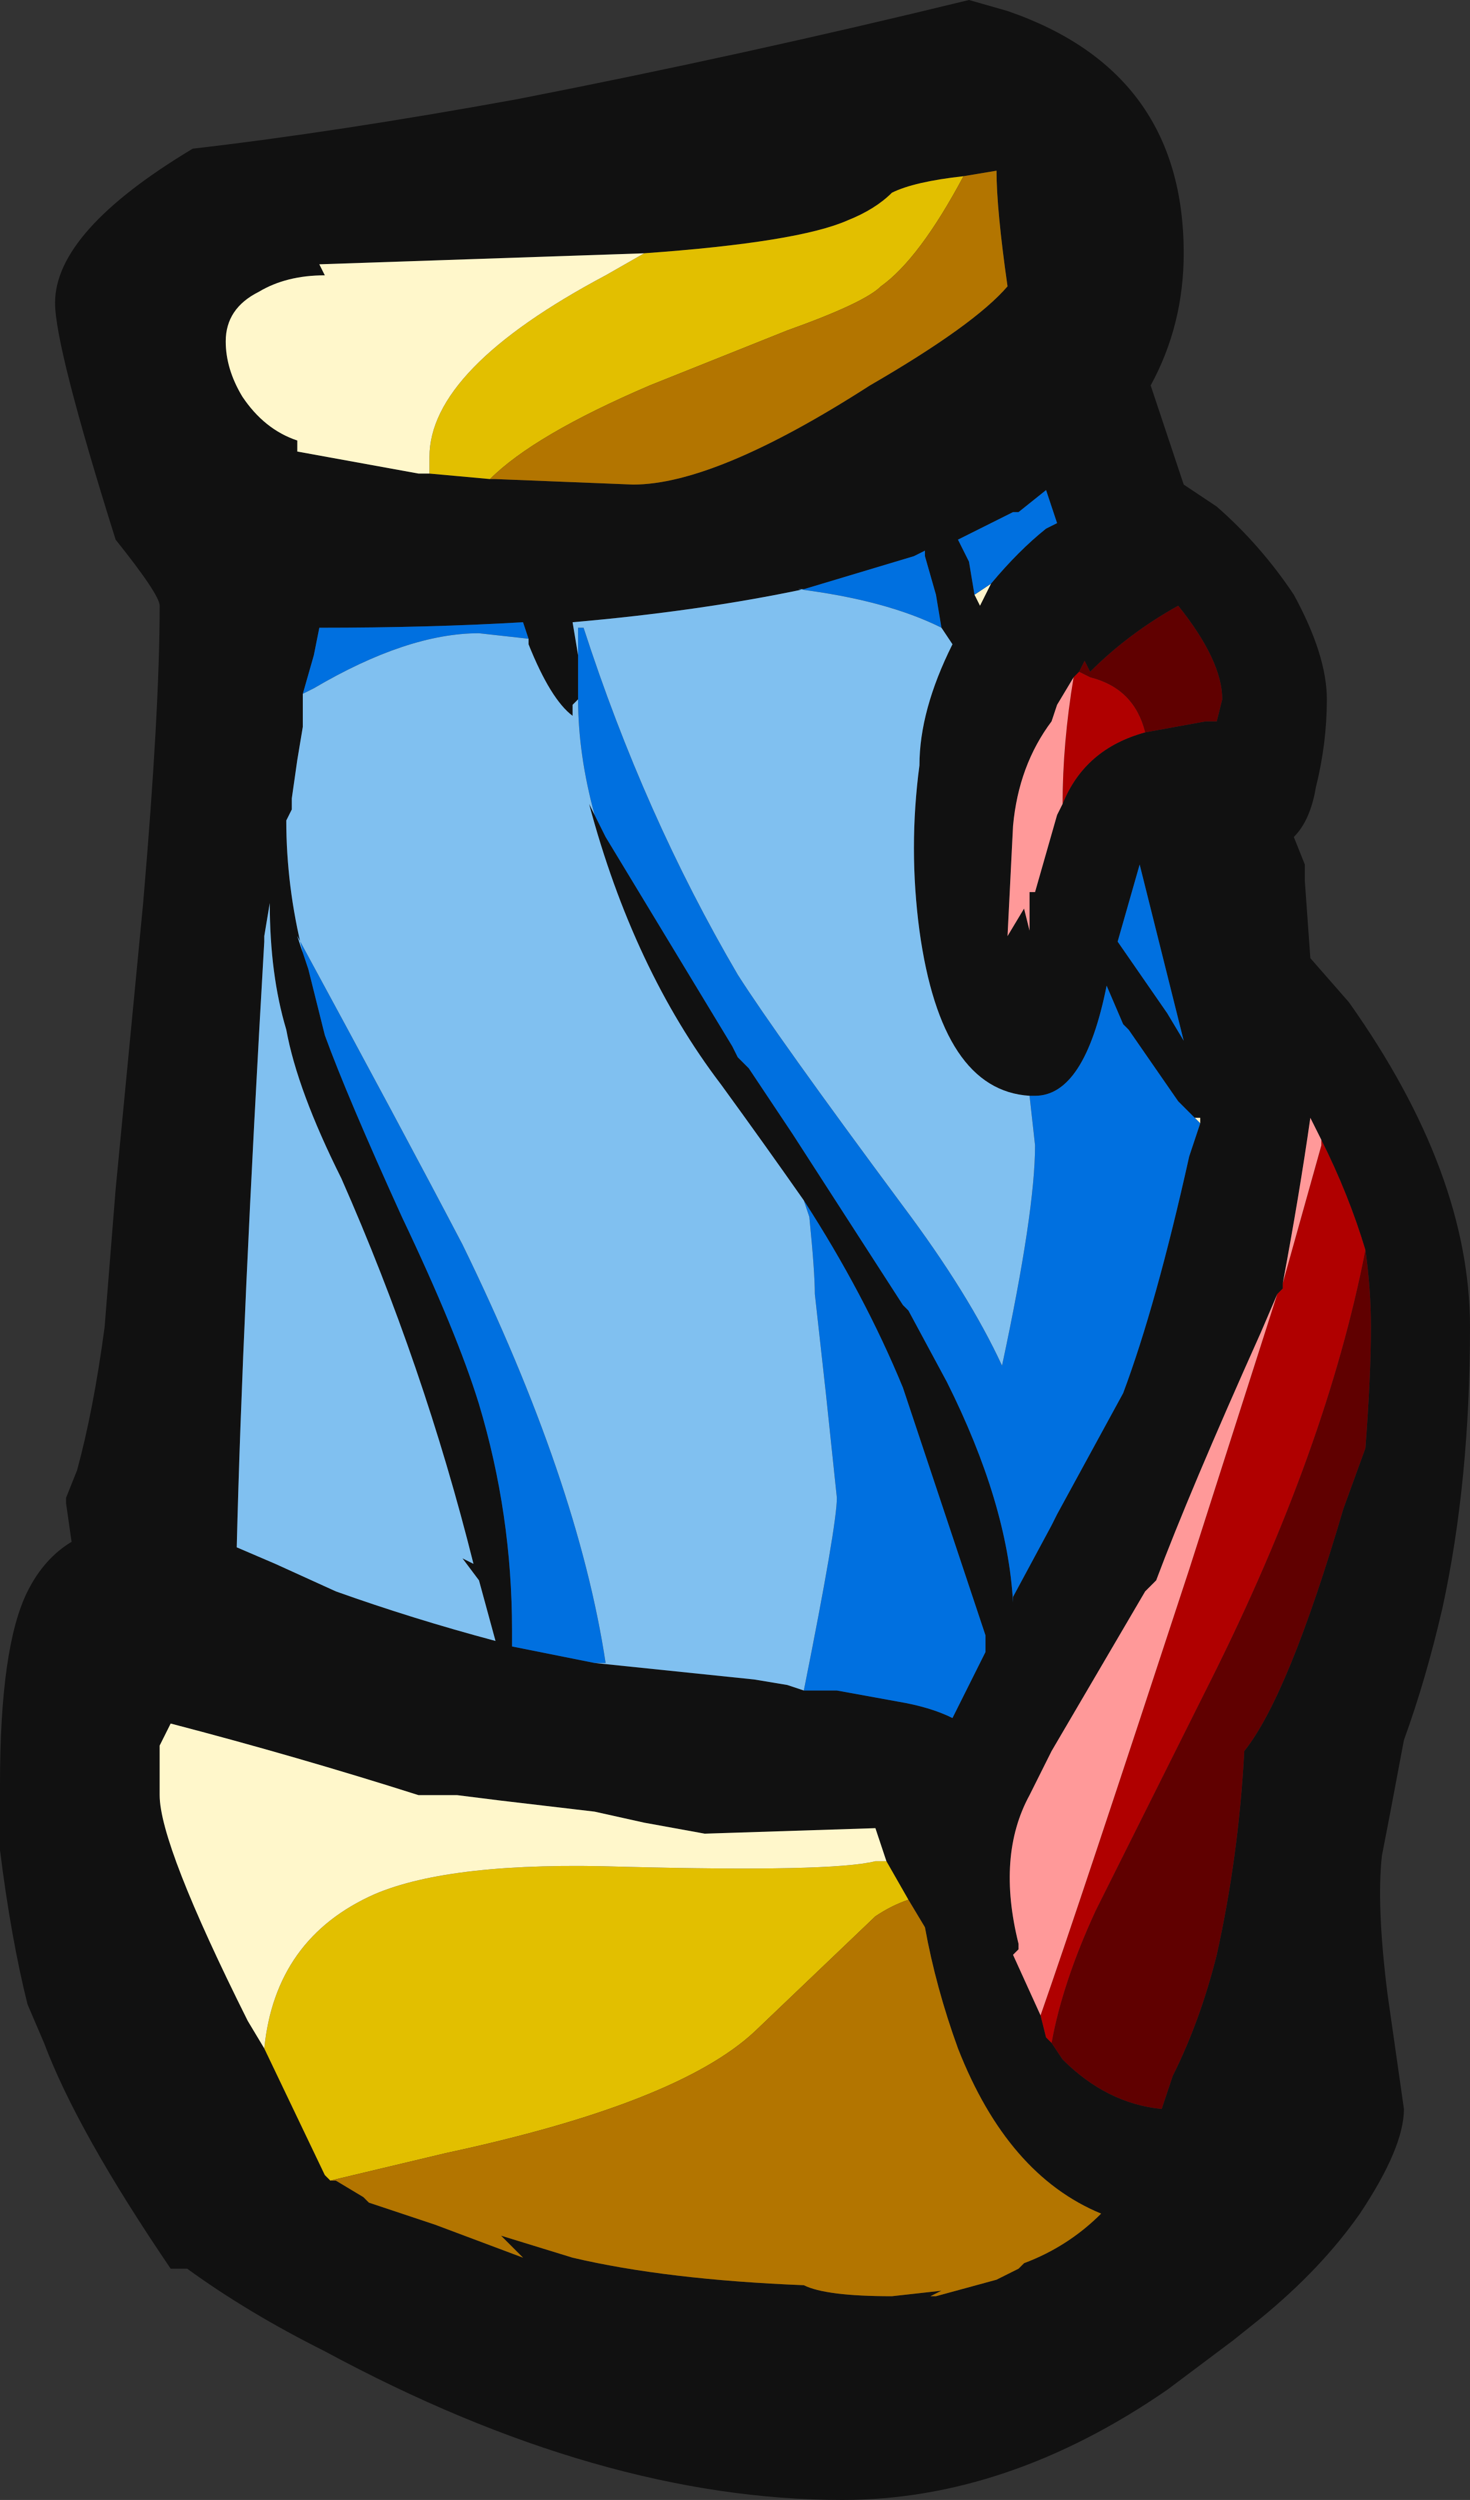 <?xml version="1.0" encoding="UTF-8" standalone="no"?>
<svg xmlns:ffdec="https://www.free-decompiler.com/flash" xmlns:xlink="http://www.w3.org/1999/xlink" ffdec:objectType="frame" height="158.9px" width="93.45px" xmlns="http://www.w3.org/2000/svg">
  <rect width="100%" height="100%" fill="#333333" stroke="none"/>
  <g transform="matrix(1.0, 0.0, 0.0, 1.0, 28.35, 66.5)">
    <use ffdec:characterId="1381" height="22.7" transform="matrix(7.0, 0.0, 0.0, 7.0, -28.35, -66.5)" width="13.35" xlink:href="#shape0"/>
  </g>
  <defs>
    <g id="shape0" transform="matrix(1.0, 0.0, 0.0, 1.0, 4.05, 9.5)">
      <path d="M4.75 -9.5 L5.1 -9.4 Q6.7 -8.85 6.7 -7.2 6.7 -6.55 6.4 -6.0 L6.7 -5.1 7.0 -4.9 Q7.4 -4.55 7.7 -4.1 8.0 -3.55 8.0 -3.15 8.0 -2.75 7.9 -2.35 7.85 -2.05 7.7 -1.9 L7.8 -1.65 7.8 -1.5 7.85 -0.8 8.2 -0.4 Q9.3 1.15 9.3 2.55 9.3 3.95 9.05 5.1 8.9 5.75 8.7 6.3 8.55 7.1 8.5 7.35 8.45 7.8 8.55 8.6 L8.7 9.65 Q8.7 10.0 8.3 10.6 7.95 11.1 7.4 11.55 L7.15 11.75 6.55 12.2 Q5.1 13.2 3.6 13.2 1.4 13.2 -1.1 11.85 -1.8 11.5 -2.35 11.1 L-2.5 11.1 Q-3.35 9.85 -3.65 9.05 L-3.8 8.7 Q-3.95 8.1 -4.05 7.3 L-4.05 6.7 Q-4.05 5.45 -3.8 4.95 -3.65 4.65 -3.4 4.5 L-3.45 4.15 -3.45 4.1 -3.35 3.85 Q-3.2 3.3 -3.1 2.55 L-3.0 1.3 -2.75 -1.3 Q-2.6 -3.05 -2.6 -4.0 -2.6 -4.1 -3.0 -4.6 -3.55 -6.35 -3.55 -6.75 -3.55 -7.4 -2.3 -8.15 -1.0 -8.3 0.65 -8.6 2.7 -9.0 4.75 -9.5 M4.7 -7.9 Q4.25 -7.85 4.05 -7.75 3.9 -7.6 3.65 -7.5 3.2 -7.3 1.8 -7.2 L-1.15 -7.1 -1.1 -7.0 Q-1.45 -7.0 -1.7 -6.85 -2.0 -6.7 -2.0 -6.4 -2.0 -6.15 -1.85 -5.9 -1.65 -5.6 -1.35 -5.5 L-1.35 -5.4 -0.25 -5.2 -0.15 -5.2 0.4 -5.15 0.45 -5.15 1.7 -5.1 Q2.45 -5.1 3.85 -6.0 4.8 -6.55 5.1 -6.9 5.0 -7.6 5.0 -7.95 L4.7 -7.9 M4.35 -4.5 L4.25 -4.45 3.25 -4.15 Q2.3 -3.95 1.15 -3.85 L1.2 -3.55 1.2 -3.15 1.15 -3.1 1.15 -3.0 Q0.95 -3.15 0.75 -3.65 L0.75 -3.7 0.7 -3.85 Q-0.15 -3.8 -1.15 -3.8 L-1.2 -3.55 -1.3 -3.2 -1.3 -2.9 -1.35 -2.6 -1.4 -2.25 -1.4 -2.15 -1.45 -2.05 Q-1.45 -1.45 -1.3 -0.85 L-1.25 -0.7 -1.1 -0.1 Q-0.9 0.45 -0.4 1.55 0.1 2.6 0.3 3.25 0.6 4.25 0.6 5.3 L0.6 5.45 1.35 5.6 2.8 5.75 3.1 5.8 3.25 5.85 3.55 5.85 4.1 5.95 Q4.4 6.0 4.6 6.1 L4.9 5.5 4.9 5.35 4.15 3.1 Q3.8 2.25 3.25 1.4 2.9 0.9 2.5 0.35 1.7 -0.7 1.3 -2.2 L1.35 -2.1 1.45 -1.9 2.6 0.0 2.65 0.1 2.75 0.2 3.15 0.8 4.15 2.35 4.2 2.4 4.55 3.05 Q5.1 4.15 5.15 5.05 L5.15 5.0 5.5 4.35 5.55 4.25 6.15 3.15 Q6.45 2.35 6.75 1.0 L6.85 0.7 6.85 0.65 6.8 0.65 6.65 0.5 6.2 -0.15 6.15 -0.2 6.0 -0.55 Q5.8 0.45 5.35 0.45 L5.3 0.45 Q4.5 0.4 4.3 -1.05 4.2 -1.8 4.3 -2.55 4.3 -3.05 4.6 -3.65 L4.5 -3.8 4.45 -4.1 4.35 -4.45 4.35 -4.5 M4.95 -4.2 Q5.2 -4.5 5.45 -4.7 L5.55 -4.75 5.45 -5.05 5.2 -4.85 5.15 -4.85 4.65 -4.6 4.75 -4.4 4.8 -4.1 4.85 -4.0 4.95 -4.2 M5.7 -3.35 L5.55 -3.1 5.5 -2.95 Q5.2 -2.55 5.15 -2.0 L5.1 -1.0 5.25 -1.25 5.3 -1.05 5.3 -1.4 5.35 -1.4 5.55 -2.1 5.6 -2.2 Q5.8 -2.7 6.35 -2.85 L6.9 -2.95 7.0 -2.95 7.05 -3.15 Q7.05 -3.5 6.65 -4.0 6.2 -3.75 5.85 -3.4 L5.8 -3.5 5.75 -3.4 5.7 -3.35 M6.1 -0.95 L6.55 -0.3 6.7 -0.05 6.3 -1.65 6.1 -0.95 M7.95 0.85 L7.85 0.65 Q7.75 1.35 7.6 2.15 L7.6 2.2 7.55 2.25 7.4 2.6 Q6.75 4.05 6.45 4.85 L6.35 4.95 5.5 6.4 5.3 6.8 Q5.0 7.35 5.2 8.15 L5.2 8.2 5.15 8.25 5.4 8.8 5.45 9.0 5.5 9.05 5.6 9.2 Q6.0 9.6 6.5 9.65 L6.6 9.35 Q6.85 8.85 7.0 8.25 7.2 7.35 7.25 6.4 7.65 5.9 8.15 4.2 L8.35 3.65 Q8.4 3.0 8.4 2.55 8.4 2.2 8.35 1.85 8.2 1.35 7.95 0.85 M0.3 4.85 L0.15 4.65 0.25 4.7 Q-0.2 2.9 -0.95 1.2 -1.35 0.4 -1.45 -0.15 -1.6 -0.65 -1.6 -1.3 L-1.65 -1.0 -1.65 -0.95 Q-1.85 2.5 -1.9 4.55 L-1.55 4.7 -1.0 4.95 Q-0.3 5.2 0.45 5.4 L0.3 4.85 M4.0 7.4 L3.9 7.1 2.35 7.15 1.8 7.05 1.35 6.95 0.5 6.85 0.1 6.8 -0.25 6.8 Q-1.35 6.45 -2.5 6.15 L-2.6 6.35 -2.6 6.8 Q-2.6 7.25 -1.8 8.85 L-1.65 9.1 -1.1 10.25 -1.05 10.3 -1.0 10.3 -0.75 10.45 -0.7 10.5 -0.1 10.7 0.7 11.0 0.5 10.8 1.15 11.0 Q2.0 11.2 3.25 11.25 3.45 11.35 4.05 11.35 L4.5 11.3 4.4 11.35 4.45 11.35 5.0 11.2 5.2 11.1 5.25 11.05 Q5.65 10.9 5.95 10.6 5.1 10.25 4.65 9.1 4.45 8.55 4.35 8.0 L4.2 7.75 4.0 7.4" fill="#111111" fill-rule="evenodd" stroke="none"/>
      <path d="M4.35 -4.45 L4.35 -4.5 4.35 -4.45 M4.8 -4.1 L4.95 -4.2 4.85 -4.0 4.8 -4.1 M6.8 0.65 L6.85 0.65 6.85 0.7 6.8 0.65 M4.9 5.35 L4.9 5.5 4.9 5.35" fill="#fff4cc" fill-rule="evenodd" stroke="none"/>
      <path d="M1.8 -7.2 Q3.2 -7.3 3.65 -7.5 3.9 -7.6 4.05 -7.75 4.25 -7.85 4.7 -7.9 4.3 -7.15 3.95 -6.9 3.8 -6.75 3.1 -6.5 L1.85 -6.0 Q0.8 -5.55 0.4 -5.15 L-0.15 -5.2 -0.15 -5.35 Q-0.15 -6.15 1.45 -7.0 L1.8 -7.2 M4.0 7.4 L4.2 7.75 Q4.05 7.8 3.9 7.9 L2.8 8.95 Q2.1 9.6 0.0 10.05 L-1.05 10.3 -1.1 10.25 -1.65 9.1 Q-1.55 8.1 -0.65 7.7 0.05 7.4 1.6 7.45 3.5 7.5 3.9 7.4 L4.0 7.4" fill="#e2bf00" fill-rule="evenodd" stroke="none"/>
      <path d="M1.8 -7.2 L1.45 -7.0 Q-0.15 -6.15 -0.15 -5.35 L-0.15 -5.2 -0.25 -5.2 -1.35 -5.4 -1.35 -5.5 Q-1.65 -5.6 -1.85 -5.9 -2.0 -6.15 -2.0 -6.4 -2.0 -6.7 -1.7 -6.85 -1.45 -7.0 -1.1 -7.0 L-1.15 -7.1 1.8 -7.2 M-1.65 9.1 L-1.8 8.85 Q-2.6 7.25 -2.6 6.8 L-2.6 6.35 -2.5 6.15 Q-1.35 6.45 -0.25 6.8 L0.1 6.8 0.5 6.85 1.35 6.95 1.8 7.05 2.35 7.15 3.9 7.1 4.0 7.4 3.9 7.4 Q3.5 7.5 1.6 7.45 0.05 7.4 -0.65 7.7 -1.55 8.1 -1.65 9.1" fill="#fff7cb" fill-rule="evenodd" stroke="none"/>
      <path d="M0.4 -5.15 Q0.8 -5.55 1.85 -6.0 L3.1 -6.5 Q3.8 -6.75 3.95 -6.9 4.3 -7.15 4.7 -7.9 L5.0 -7.95 Q5.0 -7.6 5.1 -6.9 4.8 -6.55 3.85 -6.0 2.45 -5.1 1.7 -5.1 L0.45 -5.15 0.4 -5.15 M4.2 7.75 L4.35 8.0 Q4.45 8.55 4.65 9.1 5.1 10.25 5.95 10.6 5.65 10.9 5.25 11.05 L5.2 11.1 5.0 11.2 4.45 11.35 4.4 11.35 4.5 11.3 4.05 11.35 Q3.45 11.35 3.25 11.25 2.0 11.2 1.15 11.0 L0.5 10.8 0.7 11.0 -0.1 10.7 -0.7 10.5 -0.75 10.45 -1.0 10.3 -1.05 10.3 0.0 10.05 Q2.1 9.6 2.8 8.95 L3.9 7.9 Q4.05 7.8 4.2 7.75" fill="#b37500" fill-rule="evenodd" stroke="none"/>
      <path d="M3.25 -4.15 L4.25 -4.45 4.35 -4.5 4.35 -4.45 4.45 -4.1 4.5 -3.8 Q4.0 -4.05 3.2 -4.15 L3.25 -4.15 M4.8 -4.1 L4.75 -4.4 4.65 -4.6 5.15 -4.85 5.2 -4.85 5.45 -5.05 5.55 -4.75 5.45 -4.7 Q5.2 -4.5 4.95 -4.2 L4.8 -4.1 M1.2 -3.55 L1.2 -3.8 1.25 -3.8 Q1.8 -2.1 2.65 -0.65 3.0 -0.1 4.15 1.45 4.75 2.25 5.05 2.9 5.35 1.5 5.35 0.9 L5.3 0.45 5.35 0.45 Q5.8 0.45 6.0 -0.55 L6.15 -0.2 6.2 -0.15 6.65 0.5 6.8 0.65 6.85 0.7 6.75 1.0 Q6.45 2.35 6.15 3.15 L5.55 4.25 5.5 4.35 5.15 5.0 5.15 5.05 Q5.1 4.15 4.55 3.05 L4.2 2.4 4.15 2.35 3.15 0.8 2.75 0.2 2.65 0.1 2.6 0.0 1.45 -1.9 1.35 -2.1 Q1.2 -2.65 1.2 -3.15 L1.2 -3.55 M3.25 1.4 Q3.8 2.25 4.15 3.1 L4.9 5.35 4.9 5.5 4.6 6.1 Q4.4 6.0 4.1 5.95 L3.55 5.85 3.25 5.85 Q3.55 4.35 3.55 4.1 L3.45 3.15 3.35 2.25 Q3.35 2.05 3.3 1.55 L3.25 1.4 M1.35 5.6 L0.6 5.45 0.6 5.3 Q0.6 4.25 0.3 3.25 0.1 2.6 -0.4 1.55 -0.9 0.45 -1.1 -0.1 L-1.25 -0.7 -1.3 -0.85 -1.35 -1.0 Q-0.4 0.75 0.15 1.8 1.2 3.95 1.45 5.6 L1.35 5.6 M-1.3 -3.2 L-1.2 -3.55 -1.15 -3.8 Q-0.15 -3.8 0.7 -3.85 L0.75 -3.7 0.3 -3.75 Q-0.35 -3.75 -1.2 -3.25 L-1.3 -3.2 M6.1 -0.95 L6.3 -1.65 6.7 -0.05 6.55 -0.3 6.1 -0.95" fill="#0070e0" fill-rule="evenodd" stroke="none"/>
      <path d="M3.25 -4.15 L3.2 -4.15 Q4.0 -4.05 4.5 -3.8 L4.6 -3.65 Q4.3 -3.05 4.3 -2.55 4.2 -1.8 4.3 -1.05 4.5 0.4 5.3 0.45 L5.35 0.9 Q5.35 1.5 5.05 2.9 4.75 2.25 4.15 1.45 3.0 -0.1 2.65 -0.65 1.8 -2.1 1.25 -3.8 L1.2 -3.8 1.2 -3.55 1.15 -3.85 Q2.3 -3.95 3.25 -4.15 M1.35 -2.1 L1.3 -2.2 Q1.7 -0.7 2.5 0.35 2.9 0.9 3.25 1.4 L3.3 1.55 Q3.35 2.05 3.35 2.25 L3.45 3.15 3.55 4.1 Q3.55 4.35 3.25 5.85 L3.1 5.8 2.8 5.75 1.35 5.6 1.45 5.6 Q1.2 3.95 0.15 1.8 -0.4 0.75 -1.35 -1.0 L-1.3 -0.85 Q-1.45 -1.45 -1.45 -2.05 L-1.4 -2.15 -1.4 -2.25 -1.35 -2.6 -1.3 -2.9 -1.3 -3.2 -1.2 -3.25 Q-0.35 -3.75 0.3 -3.75 L0.75 -3.7 0.75 -3.65 Q0.95 -3.15 1.15 -3.0 L1.15 -3.1 1.2 -3.15 Q1.2 -2.65 1.35 -2.1 M0.3 4.85 L0.45 5.4 Q-0.3 5.2 -1.0 4.95 L-1.55 4.7 -1.9 4.55 Q-1.85 2.5 -1.65 -0.95 L-1.65 -1.0 -1.6 -1.3 Q-1.6 -0.65 -1.45 -0.15 -1.35 0.4 -0.95 1.2 -0.2 2.9 0.25 4.7 L0.15 4.65 0.3 4.85" fill="#80c0f0" fill-rule="evenodd" stroke="none"/>
      <path d="M6.35 -2.85 Q6.25 -3.25 5.85 -3.35 L5.75 -3.4 5.8 -3.5 5.85 -3.4 Q6.2 -3.75 6.65 -4.0 7.05 -3.5 7.05 -3.15 L7.0 -2.95 6.9 -2.95 6.35 -2.85 M8.35 1.85 Q8.4 2.2 8.4 2.55 8.4 3.0 8.35 3.65 L8.15 4.2 Q7.65 5.9 7.25 6.4 7.2 7.35 7.0 8.25 6.85 8.85 6.6 9.35 L6.5 9.65 Q6.0 9.6 5.6 9.2 L5.5 9.05 Q5.6 8.5 5.9 7.85 L6.95 5.75 Q8.0 3.65 8.35 1.85" fill="#600000" fill-rule="evenodd" stroke="none"/>
      <path d="M5.55 -2.1 L5.6 -2.2 Q5.6 -2.75 5.7 -3.35 L5.75 -3.4 5.85 -3.35 Q6.25 -3.25 6.35 -2.85 5.8 -2.7 5.6 -2.2 L5.55 -2.1 M7.6 2.15 L7.95 0.9 7.95 0.85 Q8.2 1.35 8.35 1.85 8.0 3.65 6.95 5.75 L5.9 7.85 Q5.6 8.5 5.5 9.05 L5.45 9.0 5.4 8.8 Q5.75 7.8 6.75 4.75 L7.55 2.25 7.6 2.2 7.6 2.15" fill="#b00000" fill-rule="evenodd" stroke="none"/>
      <path d="M5.7 -3.35 Q5.6 -2.75 5.6 -2.2 L5.55 -2.1 5.35 -1.4 5.3 -1.4 5.3 -1.05 5.25 -1.25 5.1 -1.0 5.15 -2.0 Q5.2 -2.55 5.5 -2.95 L5.55 -3.1 5.7 -3.35 M7.6 2.15 Q7.75 1.35 7.85 0.65 L7.95 0.85 7.95 0.9 7.6 2.15 M5.4 8.8 L5.15 8.25 5.2 8.2 5.2 8.15 Q5.0 7.35 5.3 6.8 L5.5 6.4 6.35 4.95 6.45 4.85 Q6.75 4.05 7.4 2.6 L7.55 2.25 6.75 4.75 Q5.75 7.8 5.4 8.8" fill="#ff9999" fill-rule="evenodd" stroke="none"/>
    </g>
  </defs>
</svg>
